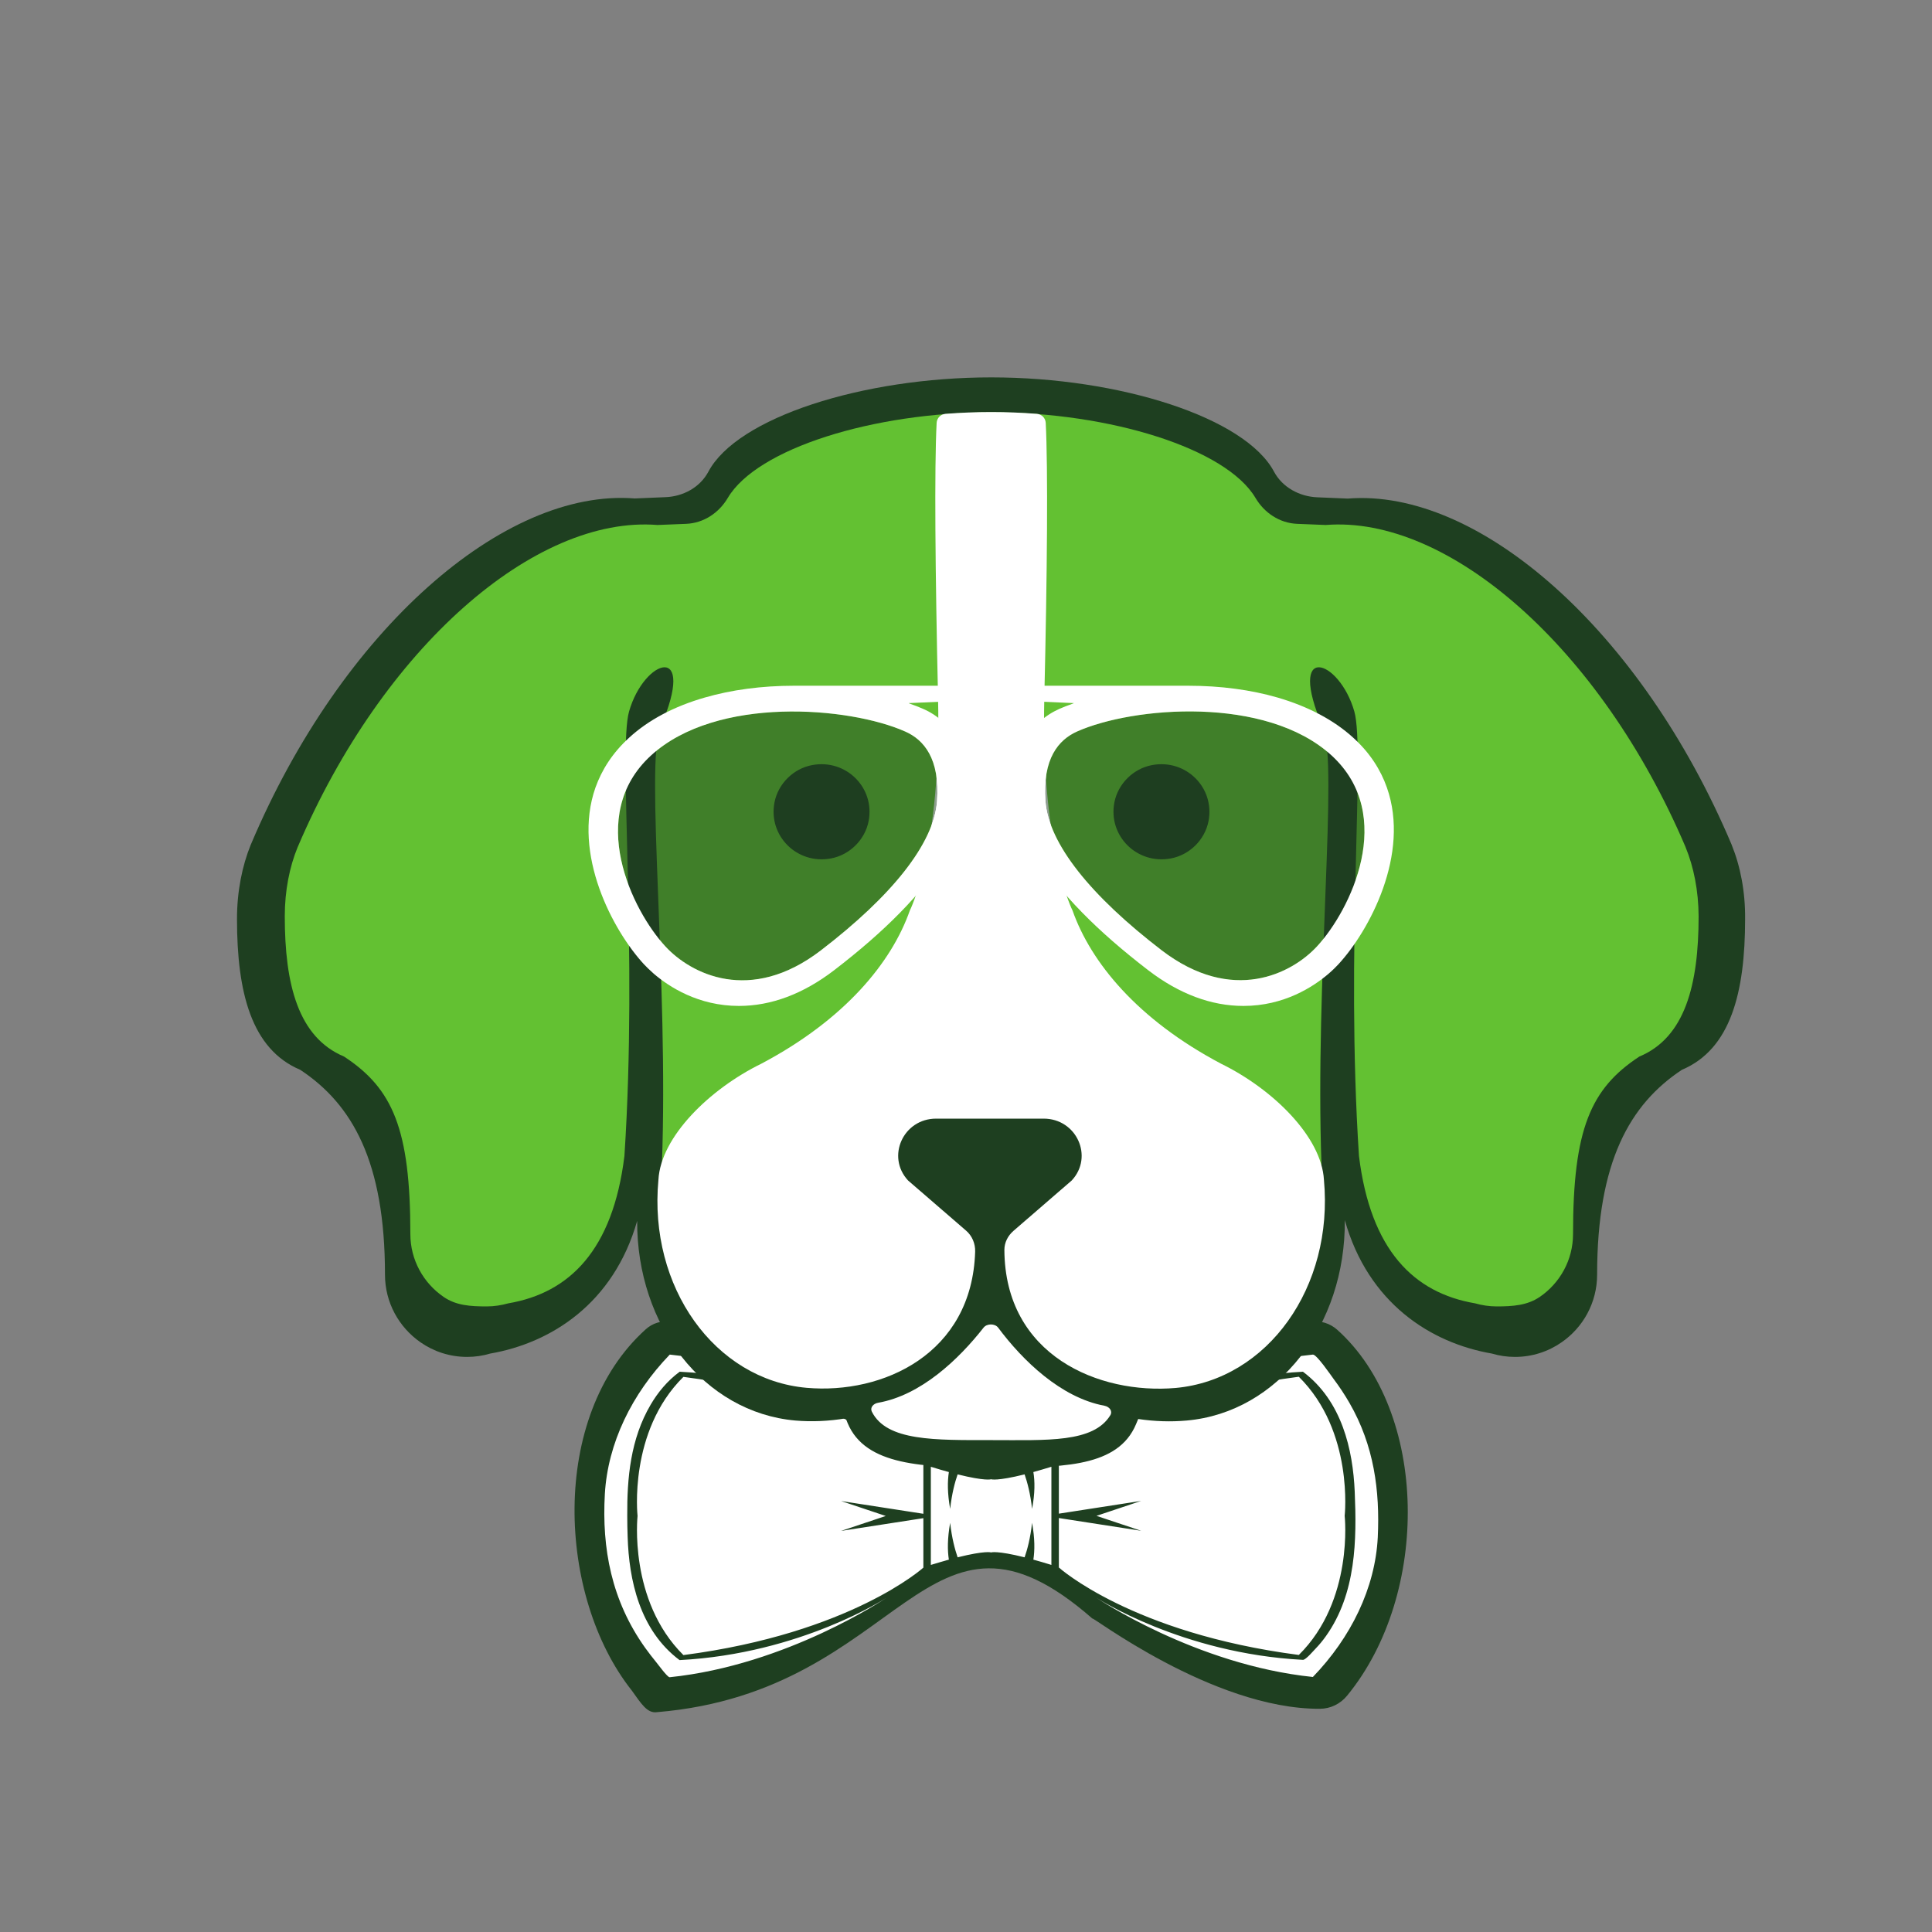 <?xml version="1.0" encoding="utf-8"?>
<!-- Generator: Adobe Illustrator 25.2.0, SVG Export Plug-In . SVG Version: 6.00 Build 0)  -->
<svg version="1.1" xmlns="http://www.w3.org/2000/svg" xmlns:xlink="http://www.w3.org/1999/xlink" x="0px" y="0px"
	 viewBox="0 0 150 150" style="enable-background:new 0 0 150 150;" xml:space="preserve">
<rect x="0" y="0" width="150" height="150" fill="#808080" stroke="none"/>
<style type="text/css">
	.st0{fill:#63C035;}
	.st1{display:none;fill:#FFFFFF;}
	.st2{display:none;fill:#63C132;}
	.st3{fill:#63C132;}
	.st4{display:none;fill:#234125;}
	.st5{fill:#1E3F20;}
	.st6{fill:#FFFFFF;}
	.st7{display:none;}
	.st8{display:inline;}
	.st9{opacity:0.15;fill:#1E3F20;}
	.st10{opacity:0.7;fill:none;stroke:#FFFFFF;stroke-width:5;stroke-miterlimit:10;}
	.st11{opacity:0.7;}
	.st12{fill:#DB4A39;}
	.st13{fill:#3B5998;}
	.st14{fill:none;stroke:#FFFFFF;stroke-width:7.5;stroke-miterlimit:10;}
	.st15{fill:#234125;}
	.st16{fill:none;stroke:#1E3F20;stroke-width:7.5;stroke-miterlimit:10;}
	.st17{fill:none;stroke:#1E3F20;stroke-width:5.5;stroke-miterlimit:10;}
	.st18{fill:#1A1A1A;}
	.st19{opacity:0.2;fill:#1E3F20;}
	.st20{fill:none;stroke:#1E3F20;stroke-width:4;stroke-miterlimit:10;}
	.st21{fill:none;stroke:#1E3F20;stroke-width:6;stroke-miterlimit:10;}
	.st22{display:none;opacity:0.2;fill:#1E3F20;}
	.st23{fill:#1E3F20;stroke:#1E3F20;stroke-width:0.75;stroke-miterlimit:10;}
	.st24{fill:#1E3F20;stroke:#1E3F20;stroke-miterlimit:10;}
	.st25{fill-rule:evenodd;clip-rule:evenodd;fill:#1E3F20;}
	.st26{display:none;fill:#1E3F20;}
	.st27{opacity:0.2;fill:#FFFFFF;}
	.st28{fill-rule:evenodd;clip-rule:evenodd;fill:#FFFFFF;}
	.st29{opacity:0.5;fill:#1E3F20;}
	.st30{opacity:0.95;fill:#1E3F20;}
	.st31{opacity:0.75;fill:#FFFFFF;}
	.st32{fill:#FFFFFF;stroke:#1E3F20;stroke-width:0.75;stroke-miterlimit:10;}
	.st33{fill:#FFFFFF;stroke:#1A1A1A;stroke-width:0.75;stroke-miterlimit:10;}
	.st34{clip-path:url(#SVGID_2_);fill:#FFFFFF;}
	.st35{display:none;fill:#006837;}
	.st36{opacity:0.75;}
	.st37{fill:none;stroke:#234125;stroke-width:4;stroke-miterlimit:10;}
	.st38{fill:none;stroke:#234125;stroke-width:3;stroke-miterlimit:10;}
</style>
<g id="Layer_2">
</g>
<g id="Layer_1">
</g>
<g id="Layer_3">
	<g id="Layer_4_copy" class="st7">
	</g>
	<g id="Layer_4_copy_2" class="st7">
	</g>
	<g id="Layer_4" class="st7">
	</g>
	<g id="Layer_4_copy_3" class="st7">
	</g>
	<g id="Layer_4_copy_5">
	</g>
	<g id="Layer_4_copy_4" class="st7">
	</g>
</g>
<g id="Layer_15">
	<g>
		<g>
			<g id="_x31_4_1_">
				<g>
					<path class="st5" d="M49.05,131.25c0.75,1.04,1.2,1.8,1.98,1.68c19.25-1.61,20.77-18.68,33.8-7.25
						c-0.31-0.41,9.28,7.02,17.64,6.99c0.82,0,1.6-0.38,2.12-1.02c6.48-7.9,6.32-22.06-0.77-28.41c-0.55-0.49-1.29-0.73-2.02-0.62
						c-15.27,2.38-15.21,9.07-23.83,10.75c-0.84,0.16-1.71,0.14-2.54-0.06c-8.18-2.02-8.36-8.29-23.38-10.69
						c-0.7-0.11-1.41,0.12-1.93,0.6C42.62,109.99,43.28,123.97,49.05,131.25z"/>
					<path id="_x31_3" class="st6" d="M71.69,113.69v3.84l-6.39-0.99l3.47,1.16l-3.47,1.16l6.39-0.99v3.84c0,0-5.64,5.1-18.63,6.79
						c-4.28-4.24-3.56-10.8-3.56-10.8s-0.73-6.56,3.56-10.8C66.05,108.59,71.69,113.69,71.69,113.69z M104.4,117.69
						c0,0,0.73-6.56-3.56-10.8c-12.99,1.69-18.63,6.79-18.63,6.79v3.84l6.39-0.99l-3.47,1.16l3.47,1.16l-6.39-0.99v3.84
						c0,0,5.64,5.1,18.63,6.79C105.13,124.25,104.4,117.69,104.4,117.69z M48.73,119.31c-0.02-0.54-0.03-1.08-0.03-1.62
						c-0.02-2.94,0.25-5.96,1.81-8.62c0.56-0.96,1.3-1.86,2.26-2.57c9.43,0.49,16.05,4.83,16.05,4.83s-7.7-5.22-16.82-6.16
						c-2.95,3.06-4.81,6.88-5.04,10.82c-0.24,4.23,0.51,8.28,3.14,11.96c0.28,0.39,0.57,0.76,0.87,1.13
						c0.12,0.14,0.85,1.15,1.02,1.14c9.13-0.94,16.82-6.16,16.82-6.16s-6.62,4.34-16.05,4.83
						C49.65,126.56,48.83,122.64,48.73,119.31z M104.77,108.92c-0.37-0.64-0.78-1.26-1.23-1.86c-0.18-0.24-1.32-1.92-1.61-1.89
						c-9.13,0.94-16.82,6.16-16.82,6.16s6.62-4.34,16.05-4.83c3.03,2.27,3.88,6.06,4.02,9.31c0.16,3.73,0.12,7.9-2.23,11.21
						c-0.24,0.34-0.51,0.67-0.81,0.98c-0.14,0.14-0.76,0.88-0.98,0.87c-9.43-0.49-16.05-4.83-16.05-4.83s7.7,5.22,16.82,6.16
						c2.95-3.05,4.84-6.9,5.04-10.85C107.14,115.73,106.68,112.23,104.77,108.92z M80.13,117.15c-0.13-1.19-0.37-2.07-0.58-2.68
						c-2.16,0.54-2.6,0.38-2.6,0.38s-0.44,0.16-2.6-0.38c-0.21,0.6-0.45,1.49-0.58,2.68c-0.22-1.22-0.21-2.15-0.1-2.86
						c-0.41-0.11-0.88-0.25-1.4-0.41v3.81v3.81c0.52-0.16,0.98-0.29,1.4-0.41c-0.11-0.7-0.12-1.63,0.1-2.86
						c0.13,1.19,0.37,2.07,0.58,2.68c2.16-0.54,2.6-0.38,2.6-0.38s0.44-0.16,2.6,0.38c0.21-0.6,0.45-1.49,0.58-2.68
						c0.22,1.22,0.21,2.15,0.1,2.86c0.41,0.11,0.88,0.25,1.4,0.41v-3.81v-3.81c-0.52,0.16-0.98,0.29-1.4,0.41
						C80.35,114.99,80.36,115.93,80.13,117.15z"/>
				</g>
			</g>
			<g>
				<path class="st5" d="M134.45,65.6L134.45,65.6C134.45,65.6,134.45,65.59,134.45,65.6c-0.01-0.01-0.01-0.02-0.01-0.03
					c-7.05-16.67-19.65-27.68-29.8-26.86l-2.38-0.1c-1.37-0.06-2.69-0.77-3.34-1.98c-2.23-4.21-11.97-7.33-21.96-7.33
					S57.23,32.42,55,36.62c-0.65,1.22-1.96,1.93-3.34,1.98l-2.38,0.1c-10.15-0.81-22.75,10.2-29.8,26.86c0,0.01-0.01,0.02-0.01,0.02
					c0,0,0,0,0,0l0,0c-0.67,1.65-1.07,3.63-1.07,5.77c0,5.71,1.12,10.11,4.91,11.71c4.04,2.67,6.58,7.13,6.58,15.9
					c0,2.18,1.09,4.09,2.75,5.25c1.03,0.72,2.28,1.14,3.63,1.14c0.62,0,1.22-0.09,1.79-0.26c4.74-0.82,9.58-3.9,11.41-10.3
					c-0.04,8.13,5.19,14.87,12.28,15.5c1.28,0.11,2.61,0.05,3.91-0.17c0.06,0.15,0.12,0.28,0.15,0.37
					c1.38,3.31,5.87,3.45,11.21,3.45c5.13,0,9.48,0.04,11.04-3.06c0.07-0.14,0.19-0.41,0.31-0.71c1.26,0.19,2.54,0.23,3.76,0.12
					c7.11-0.63,12.35-7.41,12.28-15.56c1.82,6.45,6.67,9.54,11.42,10.36c0.57,0.17,1.17,0.26,1.79,0.26c1.35,0,2.6-0.42,3.63-1.14
					c1.66-1.15,2.75-3.07,2.75-5.25c0-8.77,2.55-13.23,6.58-15.9c3.79-1.6,4.91-6,4.91-11.71C135.51,69.23,135.12,67.25,134.45,65.6
					z"/>
				<path class="st3" d="M130.87,65.78L130.87,65.78C130.87,65.78,130.87,65.78,130.87,65.78c0-0.01-0.01-0.02-0.01-0.03
					c-6.61-15.5-18.42-25.75-27.93-24.99l-2.23-0.09c-1.36-0.06-2.54-0.85-3.23-2.02c-2.27-3.82-11.26-6.64-20.48-6.64
					s-18.21,2.82-20.48,6.64c-0.69,1.17-1.87,1.96-3.23,2.02l-2.23,0.09c-9.51-0.76-21.32,9.49-27.93,24.99
					c0,0.01-0.01,0.01-0.01,0.02c0,0,0,0,0,0l0,0c-0.63,1.53-1,3.38-1,5.37c0,5.31,1.05,9.4,4.6,10.89
					c3.78,2.48,5.15,5.62,5.15,13.78c0,2.02,1.02,3.81,2.58,4.88c0.97,0.67,2.08,0.74,3.35,0.74c0.58,0,1.14-0.09,1.68-0.24
					c4.73-0.81,8.11-4.11,9.01-11.44c1.05-16.06-0.49-31.52,0.36-34.51c1.17-4.11,5.33-5.46,2.43,1.25
					c-1.19,2.76,0.65,19.69,0.12,33.93c-0.02,0.46,0.35,0.83,0.81,0.83l18.96-5.28c3.64-0.82,7.42-0.83,11.07-0.03l19.56,5.31
					c0.46,0,0.82-0.37,0.81-0.83c-0.52-14.23,1.32-31.17,0.12-33.93c-2.9-6.71,1.26-5.36,2.43-1.25c0.85,2.99-0.69,18.44,0.36,34.51
					c0.9,7.33,4.27,10.63,9.01,11.44c0.53,0.15,1.09,0.24,1.68,0.24c1.27,0,2.38-0.08,3.35-0.74c1.56-1.07,2.58-2.86,2.58-4.88
					c0-8.15,1.37-11.3,5.15-13.78c3.55-1.48,4.6-5.58,4.6-10.89C131.87,69.16,131.5,67.31,130.87,65.78z M64.51,66.65
					c-2.62,0.49-4.88-1.75-4.38-4.35c0.28-1.45,1.47-2.63,2.93-2.9c2.62-0.49,4.88,1.75,4.38,4.35
					C67.16,65.2,65.97,66.38,64.51,66.65z M90.9,66.65c-2.62,0.49-4.88-1.75-4.38-4.35c0.28-1.45,1.47-2.63,2.93-2.9
					c2.62-0.49,4.88,1.75,4.38,4.35C93.55,65.2,92.36,66.38,90.9,66.65z"/>
				<g>
					<path class="st6" d="M76.37,103.07c-1.95,2.49-4.88,5.26-8.19,5.84c-0.4,0.07-0.64,0.39-0.49,0.69
						c1.15,2.3,4.89,2.21,9.33,2.21c4.27,0,7.88,0.22,9.19-1.94c0.18-0.3-0.05-0.65-0.47-0.73c-3.36-0.63-6.32-3.48-8.25-6.07
						C77.24,102.75,76.63,102.75,76.37,103.07z"/>
					<path class="st6" d="M102.79,91.6c-0.19-3.35-3.98-7.05-7.98-9.01c-6.49-3.43-10.12-7.87-11.54-11.9c0,0-2.46-4.79-2.19-16.53
						c0.23-9.75,0.29-17.85,0.11-21.33c-0.02-0.37-0.31-0.67-0.69-0.7c-1.17-0.09-2.35-0.14-3.54-0.14c-1.19,0-2.38,0.05-3.55,0.14
						c-0.38,0.03-0.67,0.33-0.69,0.7c-0.18,3.48-0.11,11.57,0.11,21.33c0.27,11.74-2.19,16.53-2.19,16.53
						c-1.42,4.04-5.05,8.47-11.54,11.9c-4,1.96-7.8,5.67-7.98,9.01c-0.78,8.33,4.37,15.52,11.51,16.15
						c5.91,0.52,12.84-2.63,13.08-10.57c0.02-0.62-0.23-1.23-0.71-1.64l-4.5-3.89c-1.71-1.85-0.37-4.8,2.18-4.8h8.35
						c2.55,0,3.9,2.95,2.18,4.8l-4.52,3.91c-0.44,0.38-0.71,0.91-0.71,1.48c0.04,8.21,7.35,11.24,13.3,10.72
						C98.42,107.11,103.56,99.93,102.79,91.6z"/>
				</g>
			</g>
			<path class="st29" d="M72.75,62.21c-0.25,3.31-3.53,7.37-9.02,11.58c-5.49,4.21-10.11,1.81-12.06-0.3
				c-2.59-2.8-6.21-10.17-1.13-14.83c5.08-4.66,15.4-3.8,19.75-1.86C71.72,57.43,72.99,58.9,72.75,62.21z M102.25,73.48
				c-1.95,2.11-6.56,4.51-12.06,0.3c-5.49-4.21-8.78-8.27-9.02-11.58c-0.24-3.31,1.02-4.77,2.46-5.41
				c4.34-1.93,14.66-2.8,19.75,1.86C108.46,63.31,104.84,70.68,102.25,73.48z"/>
			<path class="st6" d="M107.68,61.15c-0.48-1.37-1.31-2.69-2.61-3.87c-1.51-1.38-3.51-2.43-5.87-3.12
				c-2.07-0.6-4.42-0.92-6.96-0.92H61.67c-2.54,0-4.89,0.32-6.96,0.92c-2.36,0.68-4.36,1.73-5.87,3.12c-1.3,1.19-2.12,2.5-2.61,3.87
				c-1.82,5.17,1.36,11.11,3.77,13.72c0.16,0.17,0.42,0.43,0.76,0.73c1.19,1.02,3.46,2.5,6.61,2.5c2.5,0,4.99-0.93,7.39-2.77
				c1.98-1.52,3.69-3.01,5.11-4.46c3.18-3.24,4.94-6.26,5.13-8.9c0.02-0.33,0.03-0.65,0.03-0.95c0.14-0.76,0.19-1.21,0.19-1.21
				s1.2-0.33,1.67-0.34v0H77v0c0.47,0,1.68,0.34,1.68,0.34s0.05,0.44,0.19,1.21c0,0.3,0.01,0.62,0.03,0.95
				c0.2,2.64,1.96,5.66,5.14,8.9c1.42,1.45,3.13,2.94,5.11,4.46c2.4,1.84,4.89,2.77,7.39,2.77c3.15,0,5.42-1.48,6.61-2.5
				c0.35-0.3,0.6-0.56,0.76-0.73C106.32,72.26,109.5,66.32,107.68,61.15z M72.75,62.21c-0.25,3.31-3.53,7.37-9.02,11.58
				c-5.49,4.21-10.11,1.81-12.06-0.3c-2.59-2.8-6.21-10.17-1.13-14.83c5.08-4.66,15.4-3.8,19.75-1.86
				C71.72,57.43,72.99,58.9,72.75,62.21z M77.01,57.84c-0.02,0-0.07,0-0.1,0c-0.65,0.02-2.39,0.15-2.39,0.15
				c-0.32-0.79-0.76-1.41-1.25-1.89c-0.5-0.49-1.06-0.83-1.59-1.06c-0.33-0.15-0.68-0.28-1.05-0.41c-0.03-0.01-0.06-0.03-0.08-0.04
				c0,0,4.81-0.23,6.42-0.23c1.6,0,6.41,0.23,6.41,0.23c-0.02,0.01-0.06,0.03-0.09,0.04c-0.37,0.13-0.73,0.27-1.05,0.41
				c-0.53,0.24-1.09,0.58-1.59,1.06c-0.49,0.48-0.93,1.09-1.24,1.89C79.4,57.99,77.66,57.87,77.01,57.84z M102.25,73.48
				c-1.95,2.11-6.56,4.51-12.06,0.3c-5.49-4.21-8.78-8.27-9.02-11.58c-0.24-3.31,1.02-4.77,2.46-5.41
				c4.34-1.93,14.66-2.8,19.75,1.86C108.46,63.31,104.84,70.68,102.25,73.48z"/>
		</g>
	</g>
</g>
<g id="Layer_10">
</g>
<g id="Layer_11">
</g>
<g id="Layer_12">
</g>
<g id="Layer_13">
</g>
<g id="Layer_14">
</g>
</svg>
